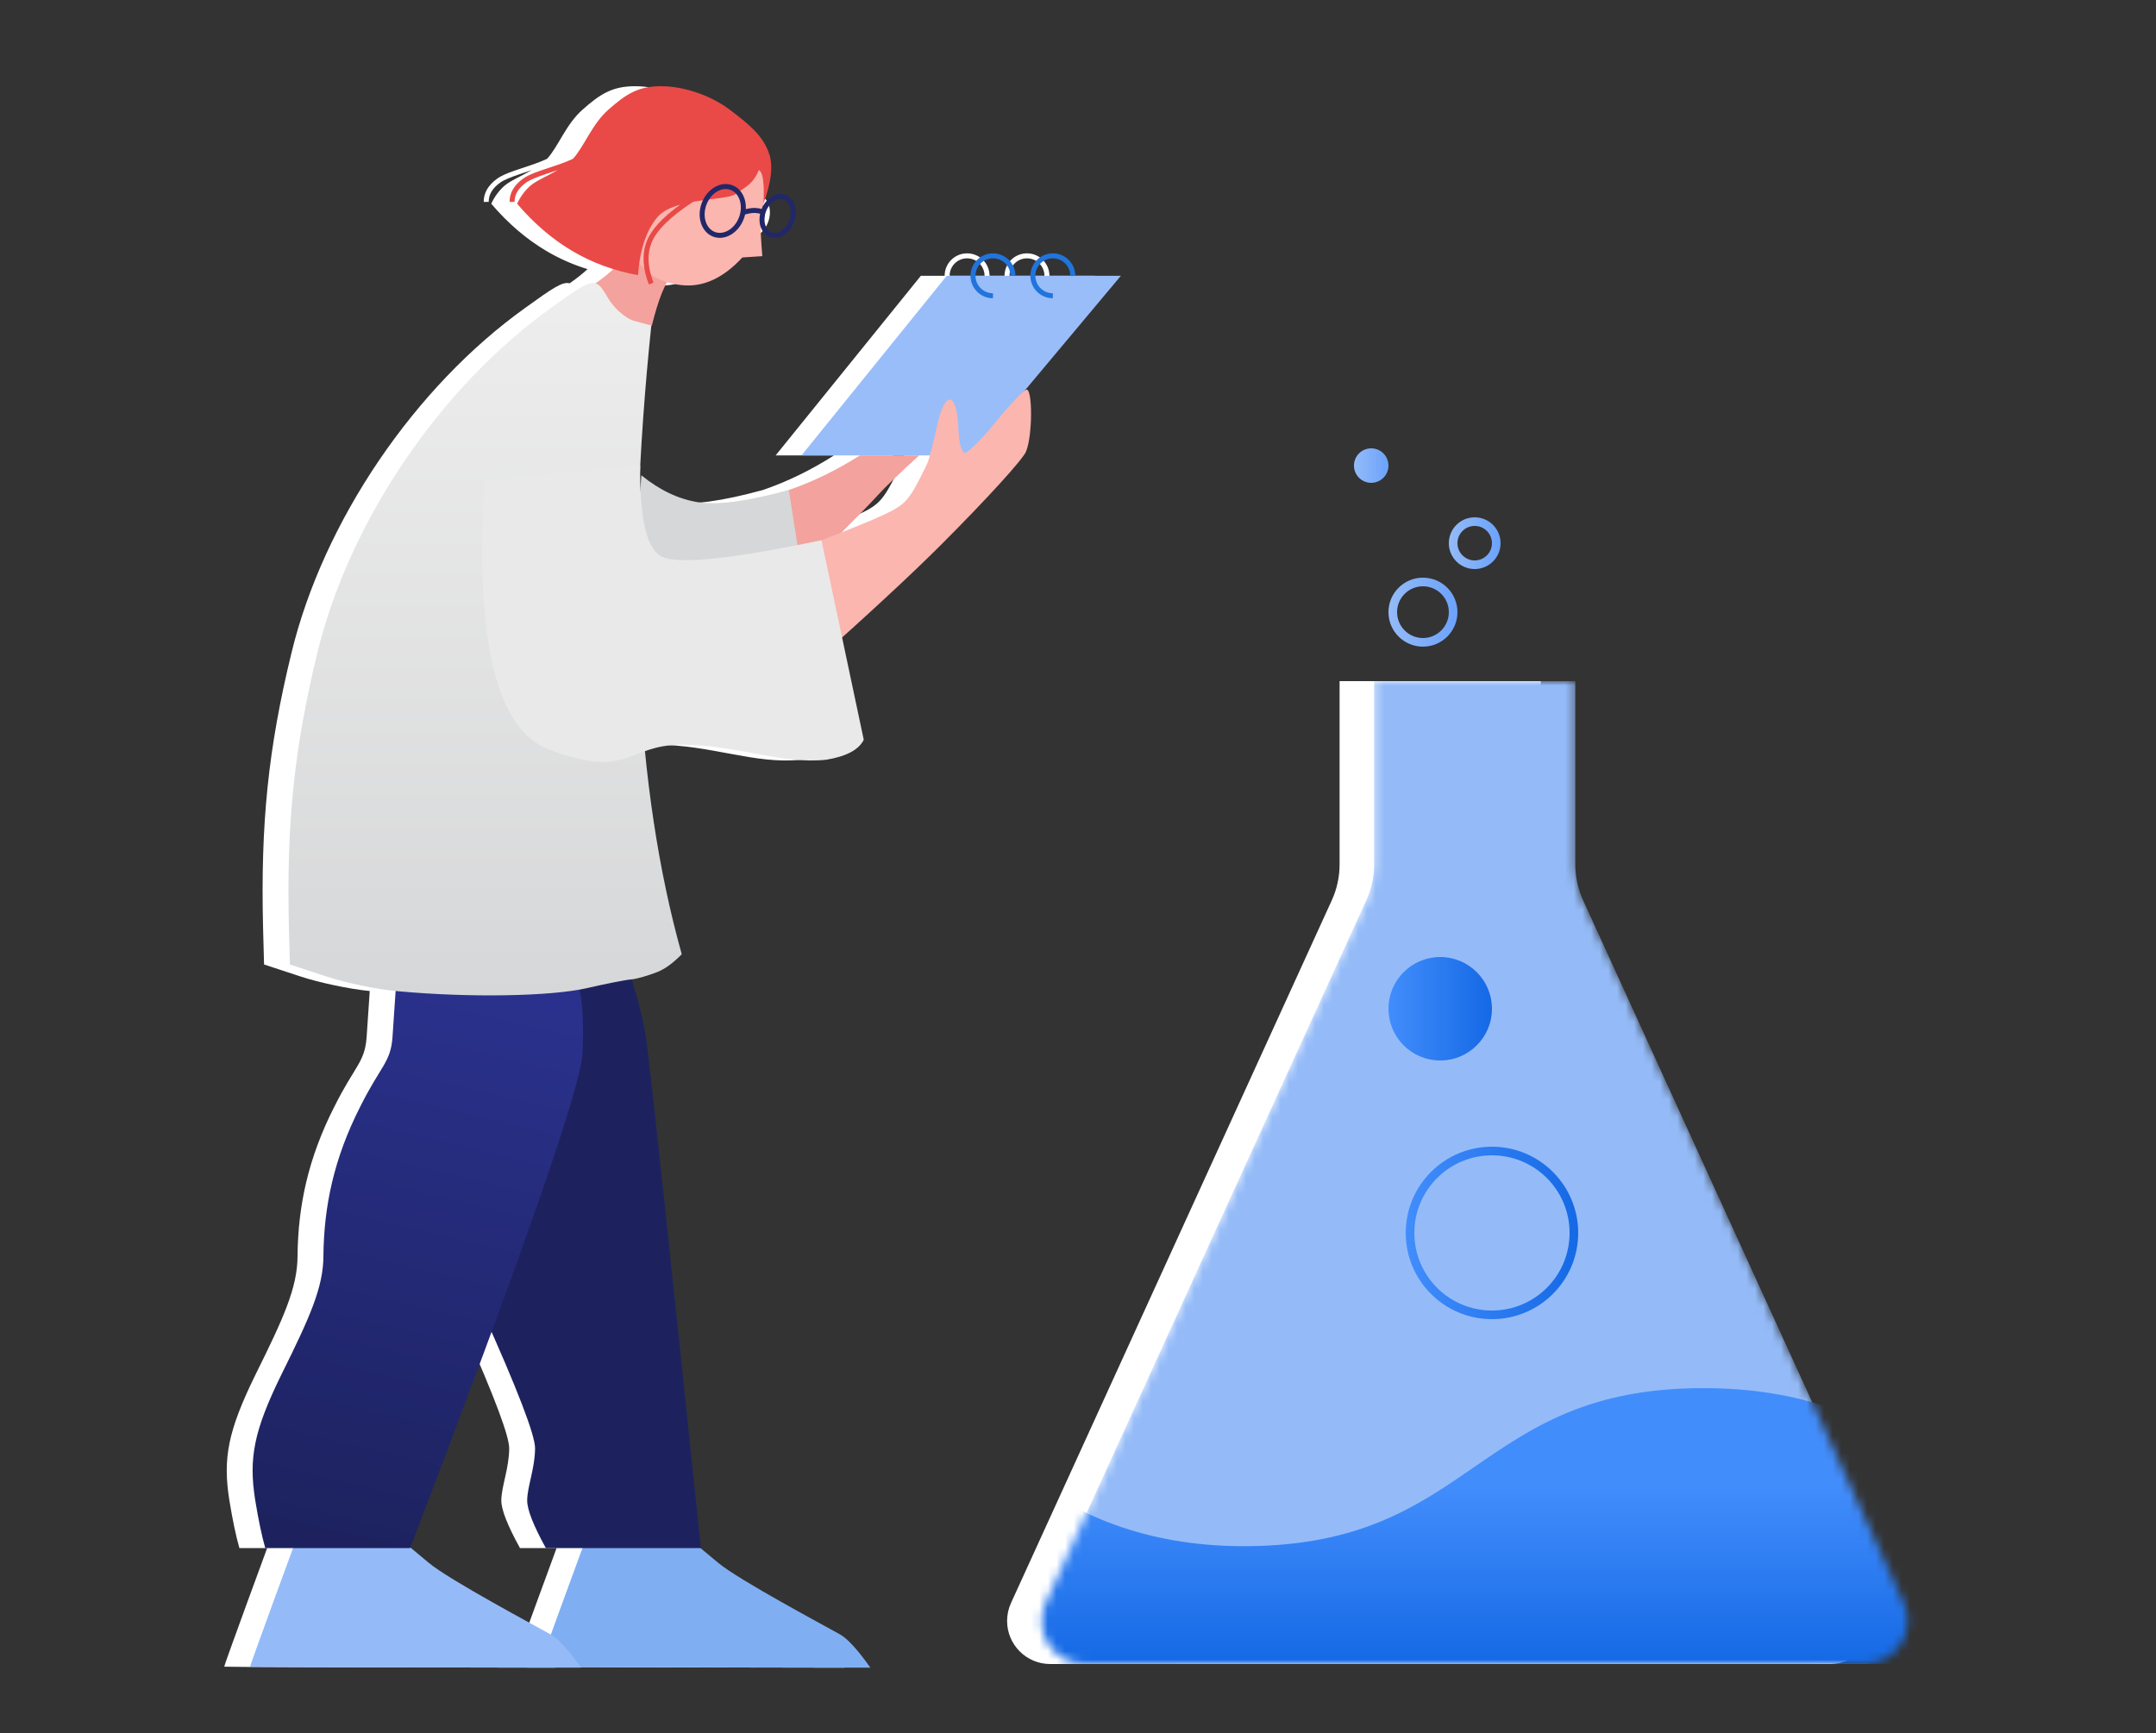 <?xml version="1.0" encoding="UTF-8"?>
<svg width="250px" height="201px" viewBox="0 0 250 201" version="1.1" xmlns="http://www.w3.org/2000/svg" xmlns:xlink="http://www.w3.org/1999/xlink">
    <rect x="0" y="0" width="250" height="201" fill="#333333" stroke="none"/>
    <title>ic-empty-tests</title>
    <defs>
        <rect id="path-1" x="0" y="0" width="250" height="200"></rect>
        <linearGradient x1="55.01%" y1="0%" x2="40.976%" y2="100%" id="linearGradient-3">
            <stop stop-color="#2A318C" offset="0%"></stop>
            <stop stop-color="#1D225F" offset="100%"></stop>
        </linearGradient>
        <linearGradient x1="50%" y1="0%" x2="50%" y2="100%" id="linearGradient-4">
            <stop stop-color="#EEEEEE" offset="0%"></stop>
            <stop stop-color="#D6D7D8" offset="100%"></stop>
        </linearGradient>
        <path d="M41.333,0 L64.667,0 L64.667,21.263 C64.667,22.696 64.975,24.112 65.569,25.415 L102.77,106.924 C103.917,109.436 102.81,112.402 100.298,113.549 C99.646,113.846 98.938,114 98.222,114 L7.778,114 C5.017,114 2.778,111.761 2.778,109 C2.778,108.284 2.932,107.576 3.23,106.924 L40.431,25.415 C41.025,24.112 41.333,22.696 41.333,21.263 L41.333,0 L41.333,0 Z" id="path-5"></path>
        <linearGradient x1="50%" y1="35.648%" x2="50%" y2="100%" id="linearGradient-7">
            <stop stop-color="#428DFC" offset="0%"></stop>
            <stop stop-color="#1569E5" offset="100%"></stop>
        </linearGradient>
        <linearGradient x1="0%" y1="50%" x2="100%" y2="50%" id="linearGradient-8">
            <stop stop-color="#428DFC" offset="0%"></stop>
            <stop stop-color="#1569E5" offset="100%"></stop>
        </linearGradient>
        <linearGradient x1="100%" y1="50%" x2="0%" y2="50%" id="linearGradient-9">
            <stop stop-color="#6CA2FB" offset="0%"></stop>
            <stop stop-color="#94BBF8" offset="100%"></stop>
        </linearGradient>
    </defs>
    <g id="Test-Reports" stroke="none" stroke-width="1" fill="none" fill-rule="evenodd">
        <g id="App/Test-reports---No-pipelines-available" transform="translate(-594, -309)">
            <g id="ic-empty-tests" transform="translate(594, 311)">
                <mask id="mask-2" fill="white">
                    <use xlink:href="#path-1"></use>
                </mask>
                <g id="Mask"></g>
                <path d="M155.333,77 L178.667,77 L178.667,98.263 C178.667,99.696 178.975,101.112 179.569,102.415 L216.77,183.924 C217.917,186.436 216.81,189.402 214.298,190.549 C213.646,190.846 212.938,191 212.222,191 L121.778,191 C119.017,191 116.778,188.761 116.778,186 C116.778,185.284 116.932,184.576 117.23,183.924 L154.431,102.415 C155.025,101.112 155.333,99.696 155.333,98.263 L155.333,77 L155.333,77 Z" id="Mask" fill="#FFFFFF" fill-rule="nonzero" mask="url(#mask-2)"></path>
                <g id="Human" mask="url(#mask-2)">
                    <g transform="translate(26, 8)">
                        <path d="M47.646,-1.07096554e-11 C50.244,-1.07096554e-11 53.363,1.017 55.64,2.74 C57.916,4.462 59.485,5.761 60.19,7.837 C60.655,9.209 60.442,11.119 59.549,13.565 L59.557,13.493 C59.544,13.638 59.518,13.762 59.486,13.88 C60.06,12.832 61.124,12.256 62.062,12.597 C63.133,12.987 63.561,14.4 63.075,15.737 C62.588,17.074 61.352,17.881 60.281,17.491 C59.745,17.296 59.37,16.845 59.19,16.275 C59.214,17.25 59.282,18.392 59.394,19.702 L57.077,19.863 C54.854,22.275 52.503,23.344 50.022,23.07 C49.422,23.003 48.864,22.891 48.347,22.731 C47.759,23.738 47.17,25.419 46.581,27.774 C46.56,27.784 46.539,27.795 46.517,27.805 L46.522,27.762 C45.937,33.389 45.508,38.831 45.235,44.089 L45.236,43.981 C45.223,44.939 45.233,45.834 45.264,46.665 L45.373,45.132 C47.514,46.867 49.717,47.908 51.981,48.255 C54.244,48.603 57.741,48.127 62.472,46.829 C65.279,45.867 68.026,44.53 70.714,42.818 L63.94,42.818 L80.78,21.987 L83.536,21.987 L83.536,21.987 C83.536,20.549 84.701,19.384 86.14,19.384 C87.518,19.384 88.646,20.454 88.737,21.809 L88.743,21.987 L90.479,21.987 L90.479,21.987 C90.479,20.549 91.645,19.384 93.083,19.384 C94.461,19.384 95.589,20.454 95.681,21.809 L95.687,21.987 L100.971,21.987 L89.832,35.292 C89.929,35.222 90.001,35.186 90.044,35.186 C90.736,35.186 90.736,40.492 89.987,42.338 C89.698,43.203 85.257,48.049 80.123,53.182 C77.344,55.962 73.518,59.548 68.646,63.941 L71.157,75.799 C70.589,76.956 69.147,77.727 66.833,78.113 C61.625,78.692 56.418,76.377 50.053,76.377 C48.201,76.377 46.911,76.72 45.784,77.121 C46.625,85.666 48.048,93.519 50.053,100.679 C48.896,101.836 48.107,102.361 47.245,102.731 C46.23,103.125 44.94,103.52 44.236,103.591 C45.012,106.02 45.554,108.175 45.863,110.055 C46.244,112.377 48.381,132.211 52.274,169.555 L52.23,169.555 L54.267,171.252 C56.575,173.214 67.063,178.799 68.399,179.559 C69.29,180.065 70.466,181.353 71.925,183.423 C55.35,183.398 44.146,183.373 38.312,183.348 L38.365,183.423 L38.365,183.423 C12.788,183.385 2.70361511e-12,183.346 2.70361511e-12,183.308 C2.70361511e-12,183.192 1.154,180.02 2.538,176.213 L4.978,169.555 L1.761,169.555 C1.361,168.17 0.969,166.301 0.586,163.949 C-0.164,159.161 0.407,155.989 3.637,149.413 C6.867,142.895 8.502,139.341 8.502,135.649 C8.56,129.881 9.724,124.333 12.781,118.334 C15.146,113.604 16.277,113.248 16.507,110.364 L16.874,104.943 C14.492,104.712 10.946,103.955 8.829,103.25 L4.618,101.865 L4.503,97.539 C4.214,85.599 5.08,76.889 7.791,65.757 C11.482,50.471 22.096,34.84 34.959,25.668 C38.014,23.465 39.231,22.619 40.052,22.861 C40.843,22.313 41.535,21.765 42.129,21.216 C40.444,20.697 38.854,19.994 37.36,19.111 C35.048,17.745 32.915,15.917 30.961,13.628 C31.358,12.794 31.865,12.104 32.483,11.558 C33.154,10.966 34.418,10.45 35.652,9.736 L35.587,9.757 L34.383,10.158 C33.122,10.582 32.427,10.871 31.987,11.19 C31.158,11.791 30.728,12.465 30.675,13.222 L30.67,13.413 L30.091,13.42 C30.079,12.381 30.607,11.477 31.648,10.721 C32.075,10.412 32.661,10.148 33.631,9.805 L35.386,9.214 L35.998,9.002 C36.591,8.789 37.061,8.601 37.436,8.418 C38.732,7.019 39.607,4.447 41.525,2.74 C43.642,0.855 45.048,-1.07096554e-11 47.646,-1.07096554e-11 Z M27.999,144.476 L27.81,144.988 C25.207,152.043 22.131,160.207 18.582,169.481 L20.708,171.252 C23.015,173.214 33.503,178.799 34.84,179.559 L34.875,179.58 C35.239,178.574 35.657,177.426 36.098,176.213 L38.538,169.555 L34.296,169.555 C32.852,166.938 32.13,165.099 32.13,164.038 C32.13,162.447 33.043,160.269 33.043,157.97 C33.043,156.577 31.362,152.079 27.999,144.476 Z M78.827,42.819 L77.585,42.818 C75.21,44.988 73.613,46.524 72.794,47.427 C72.074,48.221 70.682,49.658 68.618,51.737 C71.651,50.543 73.679,49.659 74.701,49.087 C76.201,48.222 76.778,47.414 78.508,43.78 C78.59,43.617 78.7,43.274 78.827,42.819 Z M86.14,19.962 C85.021,19.962 84.114,20.869 84.114,21.987 L88.165,21.987 C88.165,20.869 87.258,19.962 86.14,19.962 Z M93.083,19.962 C91.964,19.962 91.058,20.869 91.058,21.987 L95.108,21.987 C95.108,20.869 94.201,19.962 93.083,19.962 Z M59.812,14.549 C59.425,15.615 59.748,16.681 60.479,16.947 C61.21,17.213 62.143,16.604 62.531,15.539 C62.919,14.474 62.595,13.407 61.864,13.141 C61.133,12.875 60.2,13.484 59.812,14.549 Z" id="Combined-Shape" fill="#FFFFFF" fill-rule="nonzero"></path>
                        <path d="M36.56,183.308 C36.56,183.192 37.713,180.02 39.098,176.213 L41.636,169.291 L48.096,169.118 L54.499,168.945 L57.267,171.252 C59.575,173.214 70.063,178.799 71.399,179.559 C72.29,180.065 73.466,181.353 74.925,183.423 C49.348,183.385 36.56,183.346 36.56,183.308 Z" id="LeftShoe" fill="#80AEF2" fill-rule="nonzero"></path>
                        <path d="M3,183.308 C3,183.192 4.154,180.02 5.538,176.213 L8.076,169.291 L14.536,169.118 L20.939,168.945 L23.708,171.252 C26.015,173.214 36.503,178.799 37.84,179.559 C38.731,180.065 39.906,181.353 41.365,183.423 C15.788,183.385 3,183.346 3,183.308 Z" id="RightShoe" fill="#94BBF8" fill-rule="nonzero"></path>
                        <path d="M46.655,101.836 C47.746,104.994 48.481,107.734 48.863,110.055 C49.244,112.377 51.381,132.211 55.274,169.555 L37.296,169.555 C35.852,166.938 35.13,165.099 35.13,164.038 C35.13,162.447 36.043,160.269 36.043,157.97 C36.043,156.438 34.009,151.147 29.939,142.099 L33.87,102.75 L46.655,101.836 Z" id="leftLeg" fill="#1D225F" fill-rule="nonzero"></path>
                        <path d="M21.554,169.555 L4.761,169.555 C4.361,168.17 3.969,166.301 3.586,163.949 C2.836,159.161 3.407,155.989 6.637,149.413 C9.867,142.895 11.502,139.341 11.502,135.649 C11.56,129.881 12.724,124.333 15.781,118.334 C18.146,113.604 19.277,113.248 19.507,110.364 L19.927,104.162 L41.005,104.162 C41.517,105.595 41.701,108.237 41.555,112.087 C41.41,115.937 34.743,135.093 21.554,169.555 Z" id="RightLeg" fill="url(#linearGradient-3)" fill-rule="evenodd"></path>
                        <g id="Notepad" stroke-width="1" fill="none" fill-rule="evenodd" transform="translate(66.94, 18.516)">
                            <polygon id="Path-4" fill="#98BDF9" fill-rule="nonzero" points="0 24.302 16.84 3.472 37.031 3.472 19.592 24.302"></polygon>
                            <path d="M22.2,0.868 C23.578,0.868 24.706,1.939 24.797,3.293 L24.803,3.472 L24.225,3.472 C24.225,2.353 23.318,1.447 22.2,1.447 C21.081,1.447 20.175,2.353 20.175,3.472 C20.175,4.534 20.993,5.406 22.034,5.49 L22.2,5.497 L22.2,6.075 C20.762,6.075 19.596,4.91 19.596,3.472 C19.596,2.034 20.762,0.868 22.2,0.868 Z" id="Path" fill="#2174DB" fill-rule="nonzero"></path>
                            <path d="M29.143,0.868 C30.521,0.868 31.649,1.939 31.741,3.293 L31.747,3.472 L31.168,3.472 C31.168,2.353 30.262,1.447 29.143,1.447 C28.025,1.447 27.118,2.353 27.118,3.472 C27.118,4.534 27.936,5.406 28.977,5.49 L29.143,5.497 L29.143,6.075 C27.705,6.075 26.539,4.91 26.539,3.472 C26.539,2.034 27.705,0.868 29.143,0.868 Z" id="Path" fill="#2174DB" fill-rule="nonzero"></path>
                        </g>
                        <path d="M65.472,46.829 C68.279,45.867 71.026,44.53 73.714,42.818 L80.585,42.818 C78.21,44.988 76.613,46.524 75.794,47.427 C74.974,48.331 73.285,50.066 70.726,52.633 C69.635,58.414 68.472,60.842 67.239,59.918 C65.389,58.532 59.3,49.021 65.472,46.829 Z" id="LeftHand" fill="#F3A29D" fill-rule="nonzero"></path>
                        <path d="M69.254,52.654 C73.617,50.986 76.433,49.797 77.701,49.087 C79.201,48.222 79.778,47.414 81.508,43.78 C81.739,43.319 82.2,41.415 82.604,39.627 C83.527,35.07 85.027,35.301 85.142,39.973 C85.2,41.242 85.488,42.396 85.834,42.511 C86.122,42.627 87.795,41.011 89.468,38.935 C91.141,36.858 92.756,35.186 93.044,35.186 C93.736,35.186 93.736,40.492 92.987,42.338 C92.698,43.203 88.257,48.049 83.123,53.182 C79.701,56.605 74.692,61.25 68.097,67.119 L69.254,52.654 Z" id="RightHand" fill="#FAB6AF" fill-rule="nonzero"></path>
                        <path d="M49.581,27.774 C50.353,24.688 51.124,22.759 51.896,21.987 C50.739,20.83 49.581,19.673 47.267,18.516 C46.495,20.059 44.952,21.602 42.638,23.145 C42.638,25.459 43.409,27.002 44.952,27.774 C46.495,28.545 48.038,28.545 49.581,27.774 Z" id="Path-10" fill="#F3A29D" fill-rule="nonzero"></path>
                        <g id="Shirt" stroke-width="1" fill="none" fill-rule="evenodd" transform="translate(7.45, 22.821)">
                            <path d="M12.858,82.159 C10.493,81.986 6.628,81.179 4.379,80.429 L0.168,79.044 L0.053,74.718 C-0.236,62.778 0.63,54.068 3.341,42.936 C7.032,27.65 17.646,12.019 30.509,2.847 C35.469,-0.729 35.585,-0.729 37.027,1.694 C37.661,2.847 38.988,4.001 39.911,4.347 L42.072,4.941 C39.026,34.265 40.203,58.571 45.603,77.858 C44.446,79.016 43.657,79.54 42.795,79.91 C41.756,80.313 40.43,80.717 39.738,80.775 C39.045,80.833 36.738,81.294 34.489,81.813 C30.278,82.736 21.106,82.909 12.858,82.159 Z" fill="url(#linearGradient-4)" fill-rule="nonzero"></path>
                            <path d="M58.022,24.008 L59.789,35.319 L39.817,37.964 L40.923,22.311 C43.064,24.046 45.267,25.087 47.531,25.434 C49.794,25.782 53.291,25.306 58.022,24.008 Z" id="Path-12" fill="#D6D7D8"></path>
                            <path d="M61.804,29.833 L66.707,52.978 C66.139,54.135 64.697,54.907 62.383,55.292 C57.175,55.871 51.968,53.556 45.603,53.556 C39.238,53.556 39.512,57.607 30.255,54.135 C24.083,51.821 21.575,41.406 22.732,22.89 L40.786,21.161 C40.708,26.942 41.441,30.412 42.984,31.569 C44.496,32.703 50.553,32.17 61.153,29.969 C61.297,29.939 61.514,29.894 61.804,29.833 Z" id="Path-11" fill="#E9E9E9" fill-rule="nonzero"></path>
                        </g>
                        <g id="Head" stroke-width="1" fill="none" fill-rule="evenodd" transform="translate(32.223, 0)">
                            <path d="M29.082,7.444 C30.152,8.963 30.57,10.98 30.335,13.493 C30.273,14.149 29.959,14.376 29.959,15.545 C29.959,16.666 30.03,18.051 30.171,19.702 L27.854,19.863 C25.632,22.275 23.28,23.344 20.799,23.07 C18.318,22.795 16.548,21.727 15.488,19.863 C13.309,15.84 13.868,12.419 17.164,9.601 C20.46,6.783 24.433,6.064 29.082,7.444 Z" id="Path-8" fill="#FAB6AF" fill-rule="nonzero"></path>
                            <path d="M18.423,-2.1036126e-12 C21.021,-2.1036126e-12 24.14,1.017 26.417,2.74 C28.694,4.462 30.262,5.761 30.967,7.837 C31.436,9.221 31.215,11.151 30.303,13.628 C30.433,11.283 30.255,9.981 29.77,9.722 C29.1,11.375 28.175,11.709 27.067,12.509 C26.447,12.957 24.276,13.027 22.15,13.406 C19.522,15.128 17.847,16.736 17.283,18.267 C16.835,19.484 16.881,20.874 17.431,22.443 L17.557,22.782 L17.018,22.992 C16.303,21.159 16.207,19.514 16.74,18.067 C17.262,16.65 18.59,15.229 20.634,13.746 C19.545,14.053 18.583,14.5 18,15.195 C16.721,16.721 15.972,18.96 15.754,21.911 C12.988,21.411 10.449,20.478 8.137,19.111 C5.825,17.745 3.692,15.917 1.739,13.628 C2.135,12.794 2.643,12.104 3.26,11.558 C3.931,10.966 5.195,10.45 6.429,9.736 L6.364,9.757 L6.364,9.757 L5.16,10.158 C3.9,10.582 3.204,10.871 2.765,11.19 C1.936,11.791 1.506,12.465 1.452,13.222 L1.447,13.413 L0.868,13.42 C0.856,12.381 1.384,11.477 2.425,10.721 C2.852,10.412 3.438,10.148 4.408,9.805 L6.164,9.214 L6.775,9.002 C7.368,8.789 7.838,8.601 8.213,8.418 C9.509,7.019 10.384,4.447 12.302,2.74 C14.419,0.855 15.826,-2.1036126e-12 18.423,-2.1036126e-12 Z" id="Hair" fill="#E94A47"></path>
                            <g id="Group-18" transform="translate(22.112, 10.415)" fill="#222768" fill-rule="nonzero">
                                <path d="M1.025,3.16 C1.622,1.52 3.194,0.563 4.56,1.06 C5.621,1.446 6.213,2.584 6.146,3.841 C6.505,3.749 6.834,3.704 7.134,3.704 L7.342,3.712 C7.596,3.732 7.808,3.768 7.978,3.826 C8.489,2.555 9.686,1.803 10.727,2.182 C11.798,2.572 12.226,3.984 11.74,5.322 C11.253,6.659 10.017,7.465 8.946,7.076 C7.993,6.729 7.549,5.572 7.806,4.379 C7.703,4.341 7.532,4.307 7.298,4.289 C6.964,4.264 6.561,4.318 6.089,4.454 L6.059,4.463 C6.023,4.623 5.976,4.782 5.918,4.941 C5.322,6.581 3.75,7.538 2.383,7.041 C1.017,6.543 0.428,4.8 1.025,3.16 Z M10.529,2.726 C9.798,2.46 8.865,3.069 8.477,4.134 C8.089,5.199 8.413,6.266 9.144,6.532 C9.875,6.798 10.808,6.189 11.196,5.124 C11.583,4.058 11.26,2.992 10.529,2.726 Z M4.362,1.604 C3.326,1.226 2.065,1.995 1.569,3.358 C1.073,4.721 1.545,6.12 2.581,6.497 C3.617,6.874 4.879,6.106 5.375,4.743 C5.871,3.38 5.398,1.981 4.362,1.604 Z" id="Combined-Shape"></path>
                            </g>
                        </g>
                    </g>
                </g>
                <g id="Flask" mask="url(#mask-2)">
                    <g transform="translate(118, 77)" mask="url(#mask-6)">

                        <mask id="mask-6" fill="white">
                            <use xlink:href="#path-5"></use>
                        </mask>
                        <use id="Mask" stroke="none" fill="#94BBF8" fill-rule="nonzero" opacity="0.3" xlink:href="#path-5"></use>
                        <path 
                        d="M26.5,100.332 C53,100.199 53,82 79.5,82 C90.5,82 99.333,85.145 106,91.435 L106,113.981 L0,114 L0,113.981 L-106,114 L-106,91.435 C-98.669,97.418 -89.836,100.384 -79.5,100.332 C-53,100.199 -53,82 -26.5,82 C-15.5,82 -6.667,85.145 0,91.435 C7.331,97.418 16.164,100.384 26.5,100.332 Z" 
                        id="water" stroke="none" fill="url(#linearGradient-7)" fill-rule="evenodd" 
                        >
                        <animateTransform 
                            attributeName="transform" 
                            attributeType="XML" 
                            dur="2s" 
                            from="0 0" 
                            repeatCount="indefinite" 
                            to="105 0" 
                            type="translate" 
                        />


                        </path>
                        <path d="M55,54 C60.523,54 65,58.477 65,64 C65,69.523 60.523,74 55,74 C49.477,74 45,69.523 45,64 C45,58.477 49.477,54 55,54 Z M55,55 C50.029,55 46,59.029 46,64 C46,68.971 50.029,73 55,73 C59.971,73 64,68.971 64,64 C64,59.029 59.971,55 55,55 Z" 
                            id="bubble5" 
                            stroke="none" 
                            fill="url(#linearGradient-8)" 
                            fill-rule="evenodd" 
                            mask="url(#mask-6)">
                            <animateTransform 
                                attributeName="transform" 
                                attributeType="XML" 
                                dur="5s" 
                                from="-3 55" 
                                repeatCount="indefinite" 
                                to="-3 -60" 
                                id="animation-bubble-5"
                                type="translate" />
                            <!-- <animate id="animation1" attributeName="opacity" from="0" to="1" dur="5s" begin="0s;animation2.end" /> -->
                            <animate id="animation-bubble-5-opacity" attributeName="opacity" from="1" to="0" dur="5s"/>

                            

                        </path>
                        <circle 
                            id="bubble4" 
                            stroke="none" 
                            fill="url(#linearGradient-8)" 
                            fill-rule="evenodd" 
                            mask="url(#mask-6)" 
                            cx="49" 
                            cy="38" 
                            r="6">
                            <animateTransform 
                                attributeName="transform" 
                                attributeType="XML" 
                                dur="3s" 
                                from="30 55" 
                                repeatCount="indefinite" 
                                to="0 -60" 
                                type="translate" 
                                id="animation-bubble-4"
                            />
                            <animate id="animation-bubble-4-opacity" attributeName="opacity" from="1" to="0" dur="3s"/>

                        </circle>
                    </g>
                </g>
                <path 
                    d="M165,65 C167.209,65 169,66.791 169,69 C169,71.209 167.209,73 165,73 C162.791,73 161,71.209 161,69 C161,66.791 162.791,65 165,65 Z M165,66 C163.343,66 162,67.343 162,69 C162,70.657 163.343,72 165,72 C166.657,72 168,70.657 168,69 C168,67.343 166.657,66 165,66 Z" 
                    id="bubble3" 
                    fill="url(#linearGradient-9)" 
                    fill-rule="nonzero" 
                    mask="url(#mask-2)">
                    <animateTransform attributeName="transform" attributeType="XML" dur="3s" from="-3 100" repeatCount="indefinite" to="-3 -60" type="translate" id="animation-bubble-4" />
                    <animate id="animation-bubble-4-opacity" attributeName="opacity" from="1" to="0" dur="3s"/>

                </path>
                <path 
                    d="M171,58 C172.657,58 174,59.343 174,61 C174,62.657 172.657,64 171,64 C169.343,64 168,62.657 168,61 C168,59.343 169.343,58 171,58 Z M171,59 C169.895,59 169,59.895 169,61 C169,62.105 169.895,63 171,63 C172.105,63 173,62.105 173,61 C173,59.895 172.105,59 171,59 Z" 
                    id="bubble2" 
                    fill="url(#linearGradient-9)" 
                    fill-rule="nonzero" 
                    mask="url(#mask-2)">
                    <animateTransform attributeName="transform" attributeType="XML" dur="3s" from="-3 100" repeatCount="indefinite" to="-3 -60" type="translate" id="animation-bubble-4" />
                    <animate id="animation-bubble-4-opacity" attributeName="opacity" from="1" to="0" dur="3s"/>

                </path>
                <circle 
                    id="bubble1" 
                    fill="url(#linearGradient-9)" 
                    fill-rule="nonzero" 
                    mask="url(#mask-2)" 
                    cx="159" 
                    cy="52" 
                    r="2">
                    <animateTransform attributeName="transform" attributeType="XML" dur="3s" from="-3 110" repeatCount="indefinite" to="30 -60" type="translate" id="animation-bubble-4" />
                    <animate id="animation-bubble-4-opacity" attributeName="opacity" from="1" to="0" dur="3s"/>

                </circle>
            </g>
        </g>
    </g>
</svg>